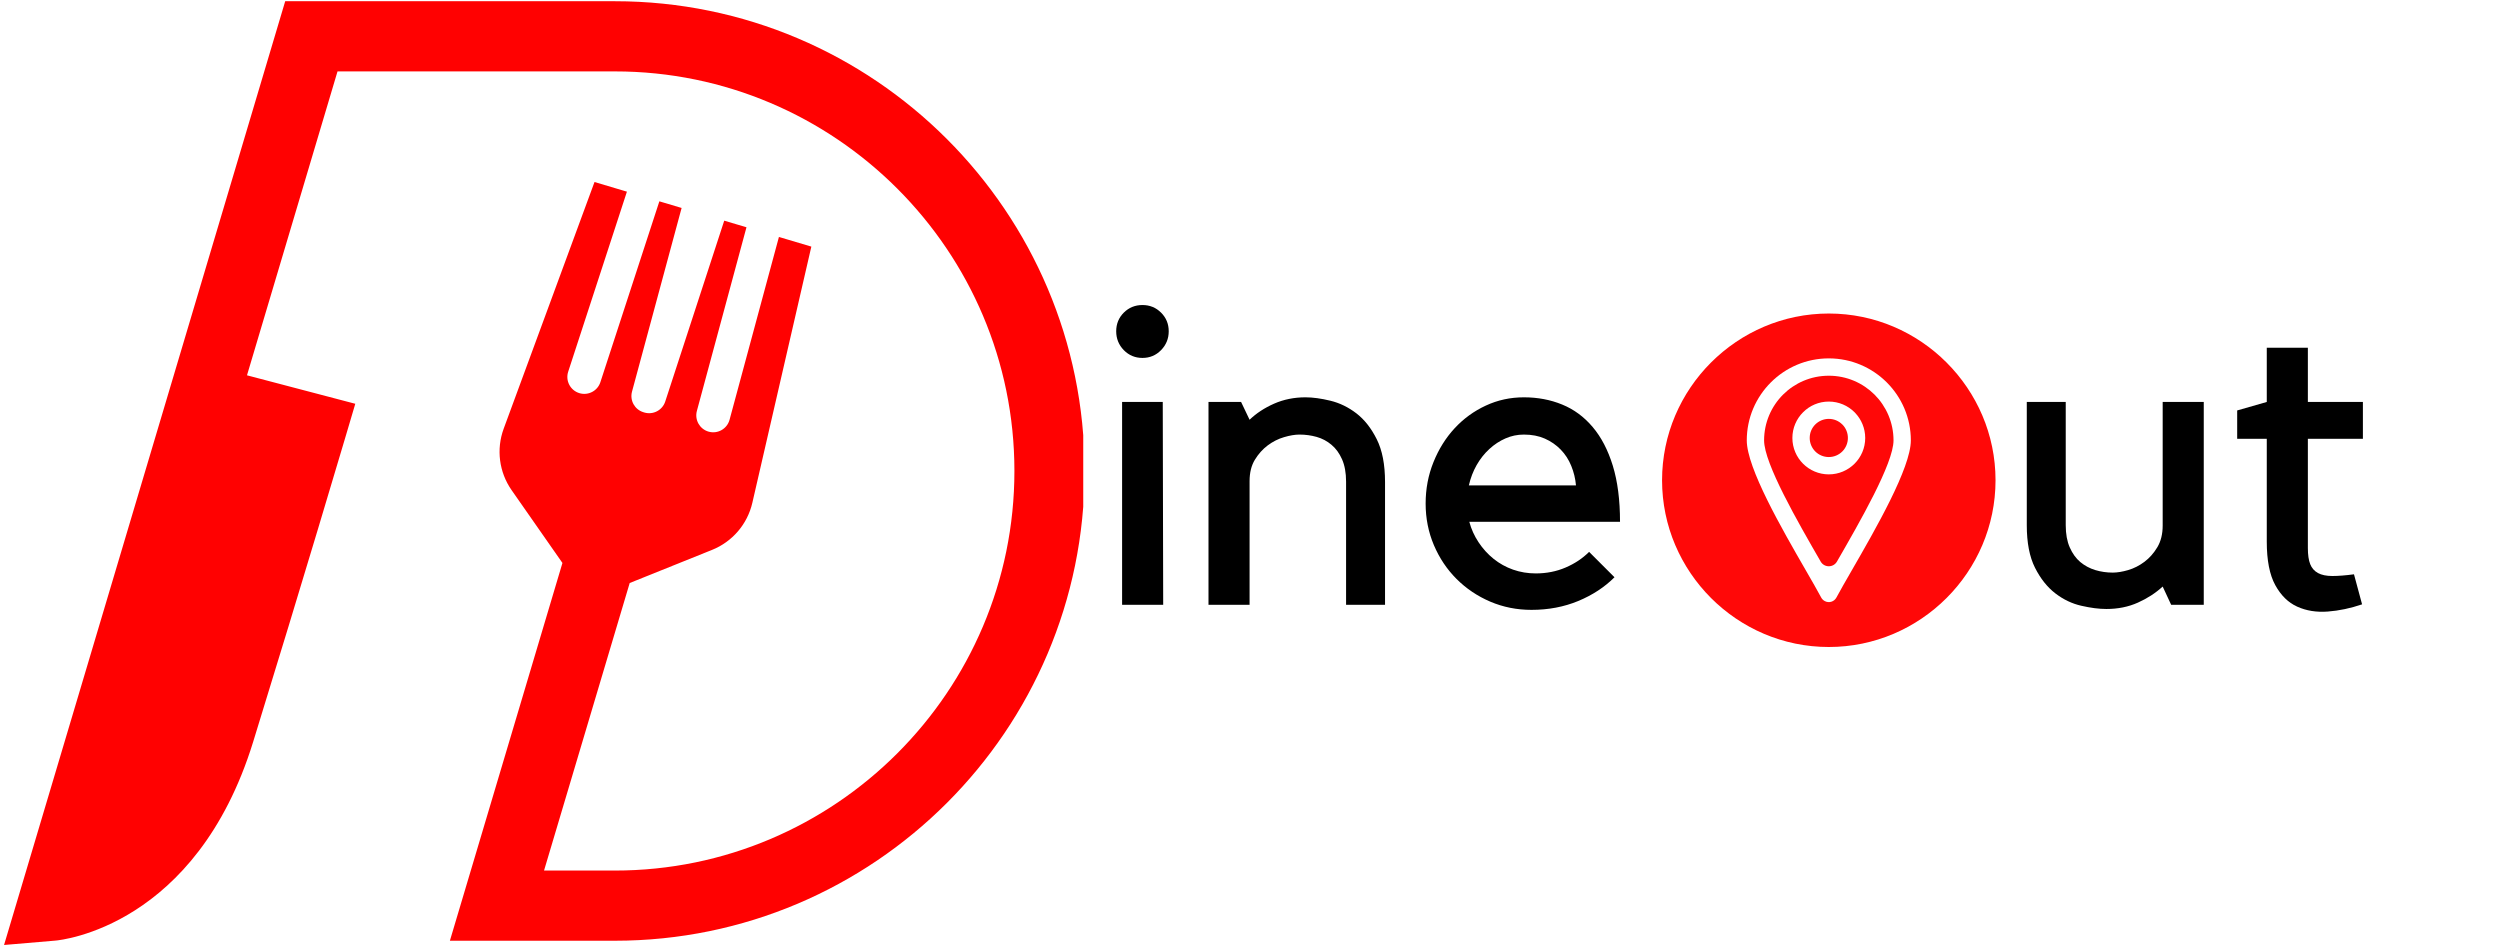 <svg xmlns="http://www.w3.org/2000/svg" xmlns:xlink="http://www.w3.org/1999/xlink" width="829" zoomAndPan="magnify" viewBox="0 0 621.75 236.25" height="315" preserveAspectRatio="xMidYMid meet" version="1.0"><defs><g/><clipPath id="c216e2da66"><path d="M 1.008 0.098 L 269.402 0.098 L 269.402 235.504 L 1.008 235.504 Z M 1.008 0.098 " clip-rule="nonzero"/></clipPath></defs><g fill="#000000" fill-opacity="1"><g transform="translate(272.755, 150.407)"><g><path d="M 16.531 0 L 6.312 0 L 6.312 -50.438 L 16.422 -50.438 Z M 11.375 -61.391 C 9.551 -61.391 8.004 -62.035 6.734 -63.328 C 5.473 -64.629 4.844 -66.191 4.844 -68.016 C 4.844 -69.848 5.473 -71.395 6.734 -72.656 C 8.004 -73.914 9.551 -74.547 11.375 -74.547 C 13.195 -74.547 14.738 -73.914 16 -72.656 C 17.27 -71.395 17.906 -69.848 17.906 -68.016 C 17.906 -66.191 17.27 -64.629 16 -63.328 C 14.738 -62.035 13.195 -61.391 11.375 -61.391 Z M 11.375 -61.391 "/></g></g></g><g fill="#000000" fill-opacity="1"><g transform="translate(294.864, 150.407)"><g><path d="M 15.906 0 L 5.688 0 L 5.688 -50.438 L 13.797 -50.438 L 15.906 -46.016 C 17.582 -47.629 19.613 -48.961 22 -50.016 C 24.395 -51.066 26.992 -51.594 29.797 -51.594 C 31.617 -51.594 33.688 -51.312 36 -50.75 C 38.32 -50.188 40.484 -49.133 42.484 -47.594 C 44.484 -46.051 46.164 -43.91 47.531 -41.172 C 48.906 -38.43 49.594 -34.883 49.594 -30.531 L 49.594 0 L 39.906 0 L 39.906 -30.641 C 39.906 -32.816 39.57 -34.66 38.906 -36.172 C 38.238 -37.68 37.359 -38.891 36.266 -39.797 C 35.18 -40.711 33.953 -41.363 32.578 -41.75 C 31.211 -42.133 29.797 -42.328 28.328 -42.328 C 27.203 -42.328 25.922 -42.113 24.484 -41.688 C 23.047 -41.27 21.691 -40.586 20.422 -39.641 C 19.16 -38.691 18.094 -37.5 17.219 -36.062 C 16.344 -34.625 15.906 -32.852 15.906 -30.75 Z M 15.906 0 "/></g></g></g><g fill="#000000" fill-opacity="1"><g transform="translate(351.087, 150.407)"><g><path d="M 29.797 1.266 C 26.148 1.266 22.727 0.582 19.531 -0.781 C 16.332 -2.156 13.539 -4.035 11.156 -6.422 C 8.77 -8.805 6.891 -11.613 5.516 -14.844 C 4.148 -18.07 3.469 -21.516 3.469 -25.172 C 3.469 -28.816 4.117 -32.254 5.422 -35.484 C 6.723 -38.711 8.477 -41.52 10.688 -43.906 C 12.895 -46.289 15.473 -48.164 18.422 -49.531 C 21.367 -50.906 24.531 -51.594 27.906 -51.594 C 31.344 -51.594 34.516 -50.992 37.422 -49.797 C 40.336 -48.609 42.863 -46.75 45 -44.219 C 47.145 -41.695 48.816 -38.488 50.016 -34.594 C 51.211 -30.695 51.812 -26.047 51.812 -20.641 L 14.328 -20.641 C 14.816 -18.816 15.586 -17.113 16.641 -15.531 C 17.691 -13.945 18.938 -12.578 20.375 -11.422 C 21.812 -10.266 23.426 -9.367 25.219 -8.734 C 27.008 -8.109 28.891 -7.797 30.859 -7.797 C 33.523 -7.797 36 -8.285 38.281 -9.266 C 40.562 -10.242 42.508 -11.539 44.125 -13.156 L 50.438 -6.844 C 47.977 -4.383 44.973 -2.414 41.422 -0.938 C 37.879 0.531 34.004 1.266 29.797 1.266 Z M 27.906 -42.328 C 26.289 -42.328 24.766 -42.008 23.328 -41.375 C 21.891 -40.75 20.555 -39.875 19.328 -38.75 C 18.098 -37.625 17.039 -36.289 16.156 -34.75 C 15.281 -33.207 14.633 -31.52 14.219 -29.688 L 40.859 -29.688 C 40.711 -31.375 40.32 -32.988 39.688 -34.531 C 39.062 -36.082 38.188 -37.438 37.062 -38.594 C 35.938 -39.75 34.617 -40.66 33.109 -41.328 C 31.609 -41.992 29.875 -42.328 27.906 -42.328 Z M 27.906 -42.328 "/></g></g></g><path fill="#ff0808" d="M 454.824 77.973 C 443.422 77.973 433.055 82.641 425.535 90.156 C 418.02 97.672 413.355 108.039 413.355 119.441 C 413.355 130.844 418.02 141.211 425.535 148.73 C 433.055 156.246 443.418 160.91 454.824 160.91 C 466.223 160.91 476.594 156.242 484.105 148.73 C 491.625 141.211 496.289 130.848 496.289 119.441 C 496.289 108.043 491.621 97.672 484.105 90.156 C 476.594 82.637 466.227 77.973 454.824 77.973 Z M 460.57 141.793 C 459.004 144.512 457.641 146.875 456.715 148.609 C 456.16 149.652 454.859 150.051 453.816 149.488 C 453.422 149.277 453.121 148.965 452.926 148.598 C 451.996 146.855 450.629 144.484 449.062 141.766 C 443.145 131.504 434.422 116.379 434.422 109.531 C 434.422 103.902 436.707 98.805 440.406 95.105 C 444.098 91.414 449.199 89.129 454.824 89.129 C 460.453 89.129 465.547 91.414 469.25 95.113 C 472.941 98.805 475.227 103.902 475.227 109.527 C 475.223 116.363 466.48 131.535 460.57 141.793 Z M 460.57 141.793 " fill-opacity="1" fill-rule="evenodd"/><path fill="#ff0808" d="M 466.207 98.148 C 463.297 95.242 459.273 93.441 454.824 93.441 C 450.375 93.441 446.352 95.242 443.438 98.148 C 440.531 101.059 438.73 105.086 438.73 109.531 C 438.73 115.27 447.102 129.781 452.781 139.625 L 452.797 139.656 C 453.695 141.223 455.957 141.223 456.852 139.656 C 462.527 129.812 470.918 115.246 470.918 109.531 C 470.918 105.086 469.113 101.059 466.207 98.148 Z M 461.227 115.324 C 459.586 116.961 457.32 117.977 454.824 117.977 C 452.324 117.977 450.059 116.961 448.422 115.324 C 446.781 113.688 445.766 111.422 445.766 108.922 C 445.766 106.43 446.785 104.168 448.426 102.527 C 450.059 100.887 452.324 99.871 454.824 99.871 C 457.32 99.871 459.586 100.887 461.227 102.523 L 461.352 102.66 C 462.918 104.293 463.879 106.5 463.879 108.926 C 463.879 111.422 462.863 113.688 461.227 115.324 Z M 461.227 115.324 " fill-opacity="1" fill-rule="evenodd"/><path fill="#ff0808" d="M 458.18 105.566 C 457.32 104.707 456.133 104.176 454.824 104.176 C 453.512 104.176 452.324 104.707 451.457 105.566 C 450.602 106.418 450.074 107.605 450.074 108.922 C 450.074 110.23 450.609 111.422 451.465 112.281 C 452.324 113.137 453.512 113.668 454.824 113.668 C 456.133 113.668 457.32 113.137 458.18 112.281 C 459.039 111.422 459.57 110.23 459.57 108.922 C 459.57 107.652 459.078 106.504 458.281 105.66 Z M 458.18 105.566 " fill-opacity="1" fill-rule="evenodd"/><g clip-path="url(#c216e2da66)"><path fill="#ff0101" d="M 152.91 0.305 L 70.93 0.305 L 1.008 235.016 L 13.766 233.93 C 15.188 233.809 48.77 230.441 62.957 184.508 C 75.438 144.09 85.703 109.391 85.805 109.047 L 88.359 100.418 L 61.426 93.34 L 83.941 17.758 L 152.91 17.758 C 207.707 17.758 252.285 62.34 252.285 117.133 C 252.285 171.93 207.707 216.508 152.91 216.508 L 135.301 216.508 L 156.605 144.996 L 177.098 136.754 C 182.148 134.723 185.887 130.352 187.109 125.043 L 201.781 61.332 L 193.719 58.93 L 181.441 104.398 C 180.824 106.684 178.441 108.012 176.176 107.336 C 173.988 106.684 172.719 104.406 173.312 102.203 L 185.648 56.523 L 180.117 54.879 L 165.445 99.859 C 164.738 102.031 162.43 103.238 160.242 102.59 L 160.043 102.527 C 157.855 101.879 156.586 99.602 157.18 97.398 L 169.516 51.719 L 163.984 50.07 L 149.312 95.055 C 148.605 97.223 146.297 98.434 144.109 97.781 C 141.84 97.105 140.574 94.691 141.309 92.441 L 155.914 47.668 L 147.855 45.266 L 125.266 106.617 C 123.383 111.727 124.121 117.438 127.238 121.902 L 139.879 140.008 L 111.887 233.961 L 152.91 233.961 C 217.332 233.961 269.738 181.551 269.738 117.133 C 269.738 52.715 217.328 0.305 152.91 0.305 Z M 152.91 0.305 " fill-opacity="1" fill-rule="nonzero"/></g><g fill="#000000" fill-opacity="1"><g transform="translate(497.842, 150.407)"><g><path d="M 40.016 -4.531 C 38.254 -2.914 36.195 -1.582 33.844 -0.531 C 31.5 0.52 28.891 1.047 26.016 1.047 C 24.18 1.047 22.109 0.781 19.797 0.25 C 17.484 -0.27 15.32 -1.301 13.312 -2.844 C 11.312 -4.383 9.629 -6.504 8.266 -9.203 C 6.898 -11.91 6.219 -15.441 6.219 -19.797 L 6.219 -50.438 L 15.906 -50.438 L 15.906 -19.797 C 15.906 -17.617 16.238 -15.773 16.906 -14.266 C 17.57 -12.754 18.445 -11.539 19.531 -10.625 C 20.625 -9.719 21.867 -9.051 23.266 -8.625 C 24.672 -8.207 26.113 -8 27.594 -8 C 28.707 -8 29.984 -8.207 31.422 -8.625 C 32.867 -9.051 34.223 -9.738 35.484 -10.688 C 36.742 -11.633 37.812 -12.844 38.688 -14.312 C 39.57 -15.789 40.016 -17.582 40.016 -19.688 L 40.016 -50.438 L 50.234 -50.438 L 50.234 0 L 42.125 0 Z M 40.016 -4.531 "/></g></g></g><g fill="#000000" fill-opacity="1"><g transform="translate(554.169, 150.407)"><g><path d="M 33.281 -0.109 C 30.395 0.879 27.547 1.477 24.734 1.688 C 21.93 1.895 19.406 1.488 17.156 0.469 C 14.914 -0.539 13.094 -2.328 11.688 -4.891 C 10.281 -7.453 9.578 -11.051 9.578 -15.688 L 9.578 -41.281 L 2.219 -41.281 L 2.219 -48.328 L 9.578 -50.438 L 9.578 -63.922 L 19.797 -63.922 L 19.797 -50.438 L 33.484 -50.438 L 33.484 -41.281 L 19.797 -41.281 L 19.797 -14.109 C 19.797 -12.422 19.988 -11.086 20.375 -10.109 C 20.758 -9.129 21.406 -8.391 22.312 -7.891 C 23.227 -7.398 24.422 -7.156 25.891 -7.156 C 27.367 -7.156 29.16 -7.297 31.266 -7.578 Z M 33.281 -0.109 "/></g></g></g></svg>